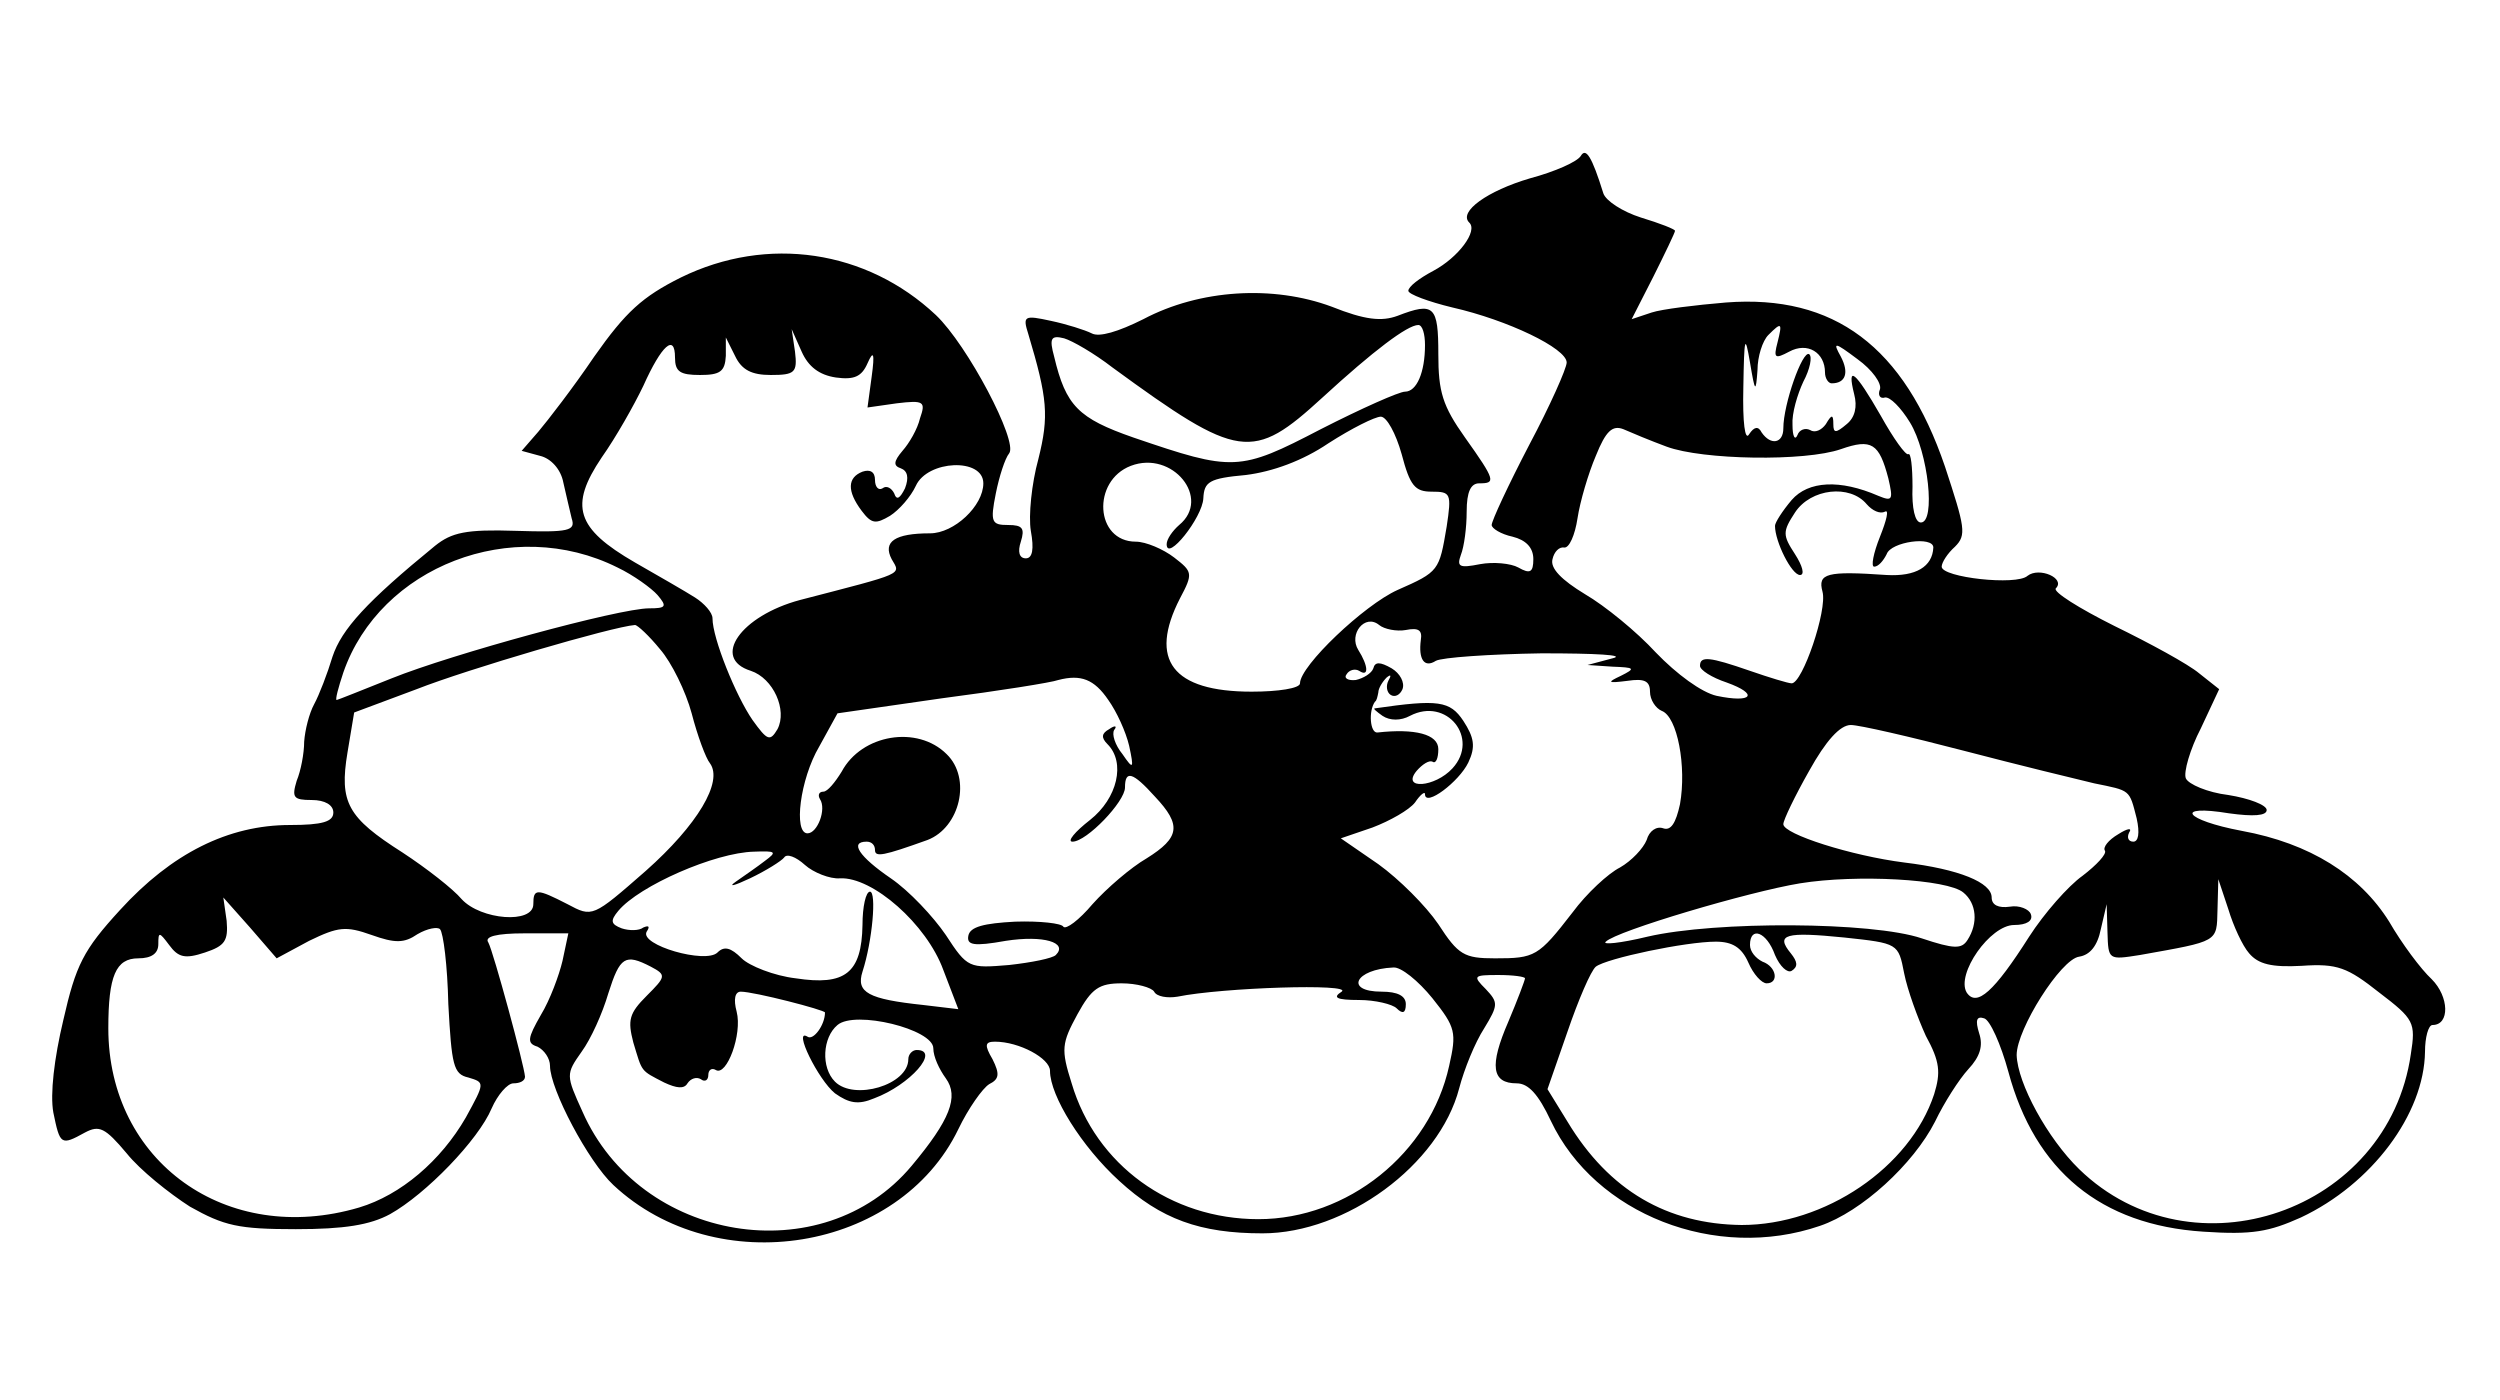 <?xml version="1.0" standalone="no"?>
<!DOCTYPE svg PUBLIC "-//W3C//DTD SVG 20010904//EN"
 "http://www.w3.org/TR/2001/REC-SVG-20010904/DTD/svg10.dtd">
<svg version="1.0" xmlns="http://www.w3.org/2000/svg"
 width="300pt" height="168pt" viewBox="0 0 300 168"
 preserveAspectRatio="xMidYMid meet">
<g transform="translate(0,168) scale(0.1,-0.1)"
fill="#000000" stroke="none">
<path d="M1897 1493 c-4 -7 -31 -19 -61 -27 -51 -15 -86 -40 -73 -53 11 -10
-13 -42 -43 -58 -17 -9 -30 -19 -30 -24 0 -4 24 -13 53 -20 66 -15 137 -49
137 -66 0 -7 -20 -52 -45 -99 -25 -48 -45 -91 -45 -96 0 -4 11 -11 25 -14 16
-4 25 -13 25 -27 0 -16 -4 -18 -18 -10 -9 5 -30 7 -46 4 -25 -5 -28 -3 -23 11
4 10 7 33 7 52 0 24 5 34 15 34 20 0 20 3 -17 55 -27 38 -32 55 -32 100 0 58
-5 63 -49 46 -19 -7 -39 -5 -79 11 -70 26 -158 21 -226 -15 -30 -15 -53 -22
-62 -17 -8 4 -30 11 -49 15 -32 7 -34 6 -27 -16 23 -77 25 -98 12 -150 -8 -29
-12 -68 -9 -86 4 -22 2 -33 -6 -33 -8 0 -10 8 -6 20 5 16 2 20 -15 20 -20 0
-22 3 -15 38 4 20 11 42 16 48 11 14 -50 130 -88 166 -83 78 -202 96 -306 45
-46 -23 -66 -41 -104 -95 -25 -37 -56 -77 -67 -90 l-20 -23 22 -6 c13 -3 25
-16 28 -32 3 -14 8 -34 10 -43 5 -15 -3 -17 -67 -15 -60 2 -77 -2 -97 -18 -82
-67 -112 -100 -123 -133 -6 -20 -16 -46 -22 -57 -6 -11 -11 -31 -12 -45 0 -14
-4 -35 -9 -47 -6 -20 -4 -23 18 -23 16 0 26 -6 26 -15 0 -11 -13 -15 -52 -15
-74 0 -142 -34 -204 -102 -44 -48 -53 -66 -68 -132 -11 -46 -16 -89 -12 -111
8 -39 9 -40 38 -24 17 9 24 6 50 -25 16 -20 51 -48 76 -64 41 -23 58 -27 127
-27 58 0 89 5 113 18 43 24 106 89 122 127 7 16 19 30 26 30 8 0 14 3 14 8 -1
14 -38 150 -44 161 -5 7 9 11 44 11 l52 0 -7 -33 c-4 -17 -15 -47 -26 -65 -16
-28 -17 -34 -4 -38 8 -4 15 -14 15 -23 0 -28 46 -115 76 -143 124 -116 343
-80 414 67 12 25 29 49 37 54 12 6 13 12 4 30 -10 17 -9 21 3 21 29 0 66 -20
66 -35 0 -30 38 -91 83 -132 50 -46 97 -63 172 -63 100 0 212 82 236 174 6 23
19 55 30 72 17 28 17 31 2 47 -16 16 -15 17 15 17 18 0 32 -2 32 -4 0 -2 -9
-26 -20 -52 -23 -53 -20 -74 10 -74 14 0 26 -13 41 -45 53 -112 198 -169 323
-126 50 17 112 74 138 125 11 23 29 51 40 63 14 15 18 28 13 43 -5 16 -3 21 6
18 7 -2 20 -31 29 -64 32 -119 111 -184 234 -192 59 -4 79 0 117 17 85 40 148
124 149 199 0 17 4 32 9 32 21 0 20 34 -1 55 -13 12 -36 43 -51 69 -35 56 -95
94 -177 109 -69 13 -82 32 -15 21 29 -4 45 -3 45 4 0 6 -21 14 -46 18 -25 3
-48 13 -51 20 -3 7 5 35 18 60 l22 47 -24 19 c-13 11 -59 36 -102 57 -42 21
-74 41 -70 45 12 12 -20 26 -34 15 -13 -12 -103 -2 -103 11 0 5 7 16 16 24 14
14 12 23 -12 96 -49 144 -133 207 -263 197 -36 -3 -77 -8 -89 -12 l-24 -8 26
51 c14 28 26 53 26 55 0 2 -18 9 -41 16 -22 7 -42 20 -45 29 -14 45 -21 55
-27 45z m-187 -227 c0 -33 -10 -56 -24 -56 -7 0 -52 -20 -101 -45 -98 -51
-105 -51 -225 -10 -66 23 -81 38 -95 97 -6 22 -4 26 12 22 10 -3 36 -18 58
-35 152 -111 168 -113 252 -36 61 56 102 87 115 87 5 0 8 -11 8 -24z m423 3
c-5 -19 -3 -20 14 -11 22 12 43 -1 43 -25 0 -7 4 -13 8 -13 17 0 21 13 11 32
-10 18 -8 18 20 -3 18 -13 29 -29 27 -36 -3 -7 0 -12 6 -10 6 1 19 -12 30 -30
22 -36 31 -120 13 -120 -7 0 -11 17 -10 43 0 24 -2 41 -5 39 -3 -2 -18 19 -33
46 -31 54 -41 62 -32 26 4 -15 1 -28 -9 -36 -13 -11 -16 -11 -16 0 0 12 -2 12
-9 0 -5 -7 -13 -11 -19 -7 -6 3 -13 0 -15 -6 -3 -7 -6 -2 -6 12 -1 14 6 37 13
52 8 15 11 30 7 33 -8 5 -31 -60 -31 -89 0 -18 -15 -21 -26 -5 -4 8 -9 7 -15
-2 -5 -9 -8 14 -7 56 1 61 2 65 8 30 6 -36 7 -37 9 -9 0 16 6 35 13 42 16 16
17 15 11 -9z m-1130 -42 c22 -3 31 1 38 17 7 16 9 13 5 -16 l-5 -37 35 5 c33
4 35 2 28 -18 -3 -13 -13 -30 -21 -39 -11 -13 -11 -18 -2 -21 8 -3 10 -11 5
-24 -6 -12 -10 -15 -13 -6 -3 6 -9 10 -14 6 -5 -3 -9 2 -9 10 0 10 -6 13 -15
10 -18 -7 -19 -23 -1 -47 12 -16 17 -16 34 -6 11 7 25 23 31 36 14 31 81 34
81 3 0 -27 -35 -60 -64 -60 -42 0 -57 -10 -46 -31 11 -19 17 -16 -110 -49 -71
-19 -107 -70 -59 -85 27 -9 44 -47 32 -70 -9 -15 -12 -14 -30 11 -20 29 -48
98 -48 122 0 7 -10 18 -21 25 -11 7 -44 26 -72 42 -71 41 -79 68 -40 126 17
24 39 63 50 86 22 49 38 63 38 34 0 -17 6 -21 30 -21 24 0 30 4 31 23 l0 22
11 -22 c8 -17 20 -23 43 -23 29 0 32 3 29 28 l-4 27 12 -27 c8 -18 21 -28 41
-31z m679 -92 c10 -38 16 -45 36 -45 23 0 24 -2 18 -42 -9 -53 -9 -54 -59 -76
-40 -18 -117 -91 -117 -112 0 -6 -26 -10 -58 -10 -95 0 -124 38 -86 112 16 30
15 32 -7 49 -13 10 -34 19 -46 19 -49 0 -53 73 -6 91 50 19 97 -39 58 -71 -8
-7 -15 -17 -15 -23 0 -22 43 32 44 55 1 20 7 24 51 28 32 4 68 17 99 38 28 18
56 32 63 32 7 0 18 -20 25 -45z m318 9 c43 -16 166 -18 209 -3 37 13 46 7 57
-35 6 -26 5 -28 -12 -21 -46 20 -84 18 -104 -5 -11 -13 -20 -27 -20 -31 0 -19
20 -59 30 -59 6 0 3 11 -6 25 -15 23 -15 27 0 50 19 29 66 34 86 10 7 -8 16
-12 22 -9 5 3 2 -10 -6 -30 -8 -20 -11 -36 -7 -36 5 0 11 7 15 15 5 15 56 22
56 8 -1 -23 -21 -35 -56 -33 -72 5 -83 2 -77 -20 6 -22 -24 -110 -37 -110 -4
0 -27 7 -50 15 -49 17 -60 18 -60 6 0 -5 14 -14 32 -20 39 -14 31 -25 -12 -16
-18 4 -48 26 -73 52 -23 25 -61 56 -85 70 -28 17 -42 31 -39 42 2 9 8 15 14
14 6 -1 13 15 16 35 3 20 13 54 22 75 12 30 20 37 33 32 9 -4 33 -14 52 -21z
m-1259 -145 c19 -9 41 -25 48 -33 12 -14 10 -16 -10 -16 -36 0 -237 -55 -309
-84 -35 -14 -65 -26 -66 -26 -2 0 2 15 8 33 44 127 203 189 329 126z m946 -75
c15 3 20 0 18 -12 -3 -23 4 -34 18 -25 7 4 64 8 127 9 65 0 102 -2 85 -6 l-30
-8 30 -2 c27 -1 28 -2 10 -11 -17 -8 -16 -9 8 -6 20 3 27 0 27 -13 0 -10 7
-20 14 -23 19 -7 30 -67 22 -112 -5 -23 -11 -32 -20 -29 -8 3 -17 -3 -20 -14
-4 -10 -18 -25 -32 -33 -14 -7 -40 -31 -57 -54 -41 -53 -45 -55 -93 -55 -37 0
-44 4 -68 41 -15 22 -47 54 -72 72 l-45 31 38 13 c21 8 44 21 51 30 6 9 12 14
12 10 0 -16 41 15 52 38 9 19 7 30 -6 50 -16 24 -30 26 -106 15 -3 0 2 -4 9
-9 9 -6 22 -6 33 0 44 23 84 -27 51 -63 -21 -23 -62 -26 -43 -3 7 8 15 13 19
11 4 -3 7 4 7 15 0 18 -28 25 -73 20 -9 -1 -11 26 -3 37 2 1 3 6 4 11 0 5 5
13 10 18 5 4 6 3 2 -4 -3 -6 -2 -14 3 -17 5 -3 11 0 14 7 3 8 -3 19 -13 25
-14 8 -20 8 -22 0 -2 -6 -12 -12 -21 -14 -9 -1 -15 2 -11 7 3 5 10 7 15 4 12
-8 11 6 -1 25 -12 19 8 44 25 30 6 -5 21 -8 32 -6z m-895 -23 c14 -16 31 -51
38 -77 7 -27 17 -54 22 -60 16 -22 -15 -74 -77 -129 -64 -56 -64 -56 -94 -40
-37 19 -41 19 -41 0 0 -24 -63 -19 -86 6 -10 12 -42 37 -71 56 -66 42 -76 60
-66 120 l8 48 75 28 c61 24 235 75 262 77 3 0 17 -13 30 -29z m538 -61 c10
-14 21 -38 25 -55 6 -28 5 -29 -8 -10 -9 11 -13 24 -10 29 4 5 1 6 -6 1 -9 -5
-10 -10 -2 -18 22 -22 12 -65 -21 -91 -18 -14 -28 -26 -21 -26 17 0 63 48 63
65 0 21 9 19 36 -11 32 -34 30 -49 -10 -74 -19 -11 -48 -36 -65 -55 -16 -19
-32 -31 -35 -27 -2 4 -28 7 -58 6 -37 -2 -54 -6 -56 -17 -2 -11 6 -13 45 -6
45 7 75 -2 60 -17 -4 -4 -29 -9 -56 -12 -48 -4 -50 -4 -76 36 -15 22 -44 53
-66 68 -38 26 -50 44 -29 44 6 0 10 -4 10 -10 0 -9 10 -7 63 12 39 15 53 74
23 103 -35 35 -102 24 -126 -21 -8 -13 -17 -24 -22 -24 -5 0 -7 -4 -4 -9 8
-12 -3 -41 -15 -41 -17 0 -9 65 14 104 l22 40 125 18 c69 9 132 19 140 22 27
7 43 1 60 -24z m1027 -61 c65 -17 135 -34 156 -39 44 -9 42 -7 51 -42 4 -18 2
-28 -4 -28 -6 0 -8 5 -5 11 4 6 -2 5 -13 -2 -12 -7 -19 -16 -16 -20 2 -4 -10
-17 -27 -30 -17 -12 -46 -45 -64 -73 -42 -66 -63 -85 -75 -67 -13 22 28 81 57
81 15 0 23 5 20 13 -2 6 -14 11 -25 9 -14 -2 -22 2 -22 11 0 18 -39 34 -105
42 -63 8 -145 34 -145 46 0 5 14 34 31 64 20 36 37 55 50 55 10 0 71 -14 136
-31z m-1439 -132 c-9 -7 -25 -18 -35 -25 -10 -7 -2 -5 17 4 19 9 38 21 41 25
3 5 14 1 25 -9 10 -9 30 -17 42 -16 39 2 104 -55 124 -110 l18 -47 -42 5 c-66
7 -81 15 -73 40 12 37 17 96 9 96 -5 0 -9 -18 -9 -40 -1 -58 -21 -73 -80 -64
-26 3 -56 15 -65 24 -13 13 -21 15 -29 7 -14 -14 -94 9 -85 25 4 6 3 8 -4 5
-5 -4 -17 -4 -26 -1 -13 5 -14 9 -4 21 25 30 116 70 163 71 26 1 28 0 13 -11z
m1438 -38 c16 -13 18 -37 5 -57 -7 -11 -16 -11 -55 2 -59 20 -247 21 -329 2
-33 -8 -55 -10 -50 -6 13 13 172 60 233 70 68 11 177 5 196 -11z m343 -73 c11
-13 27 -17 63 -15 43 3 55 -2 93 -32 42 -32 44 -36 38 -74 -27 -189 -262 -270
-398 -138 -38 37 -74 103 -75 137 0 31 53 115 75 118 13 2 22 13 26 33 l7 30
1 -34 c1 -33 1 -33 39 -27 95 17 92 15 93 54 l1 37 12 -36 c6 -20 17 -44 25
-53z m-2328 15 c35 17 44 18 75 7 28 -10 39 -10 55 1 12 7 24 9 27 6 4 -4 9
-44 10 -90 4 -73 6 -84 24 -88 20 -6 20 -6 -3 -48 -30 -52 -78 -93 -128 -108
-159 -47 -301 55 -301 215 0 63 9 84 36 84 16 0 24 6 24 17 0 15 1 15 13 -1
11 -15 19 -17 43 -9 24 8 28 14 26 38 l-4 28 32 -36 32 -37 39 21z m1759 -17
c6 -14 15 -22 20 -19 8 5 7 11 -1 21 -19 23 -6 26 64 19 65 -7 65 -7 72 -43 4
-20 16 -53 26 -75 17 -31 18 -44 10 -70 -29 -88 -131 -157 -231 -157 -89 1
-159 41 -209 124 l-24 39 24 69 c13 38 28 73 34 78 13 10 108 30 144 30 20 0
31 -7 39 -25 6 -14 16 -25 22 -25 15 0 12 20 -5 26 -8 4 -15 12 -15 20 0 23
20 16 30 -12z m-1349 -14 c19 -10 18 -12 -5 -35 -21 -21 -23 -29 -16 -56 11
-36 8 -33 37 -48 15 -7 24 -8 28 -1 4 6 11 8 16 5 5 -4 9 -1 9 5 0 6 4 9 9 6
13 -8 32 43 25 70 -4 15 -2 24 5 24 16 0 101 -22 101 -25 0 -15 -14 -34 -21
-29 -18 11 13 -52 33 -68 17 -12 28 -14 47 -6 43 16 80 58 51 58 -5 0 -10 -5
-10 -11 0 -31 -65 -50 -88 -27 -17 17 -15 53 3 68 21 18 115 -5 115 -28 0 -10
7 -25 15 -36 16 -22 5 -50 -41 -105 -107 -128 -326 -92 -395 65 -20 44 -20 45
-1 72 11 15 25 46 32 70 14 44 20 48 51 32z m938 -38 c28 -35 29 -41 20 -81
-23 -105 -122 -184 -229 -184 -105 0 -195 65 -224 163 -13 41 -12 48 7 83 17
31 26 37 53 37 18 0 36 -5 39 -10 3 -6 16 -8 28 -6 54 11 211 16 197 6 -11 -7
-7 -10 21 -10 19 0 40 -5 45 -10 7 -7 11 -6 11 5 0 10 -10 15 -29 15 -45 0
-32 27 14 29 9 1 30 -16 47 -37z"/>
</g>
</svg>
